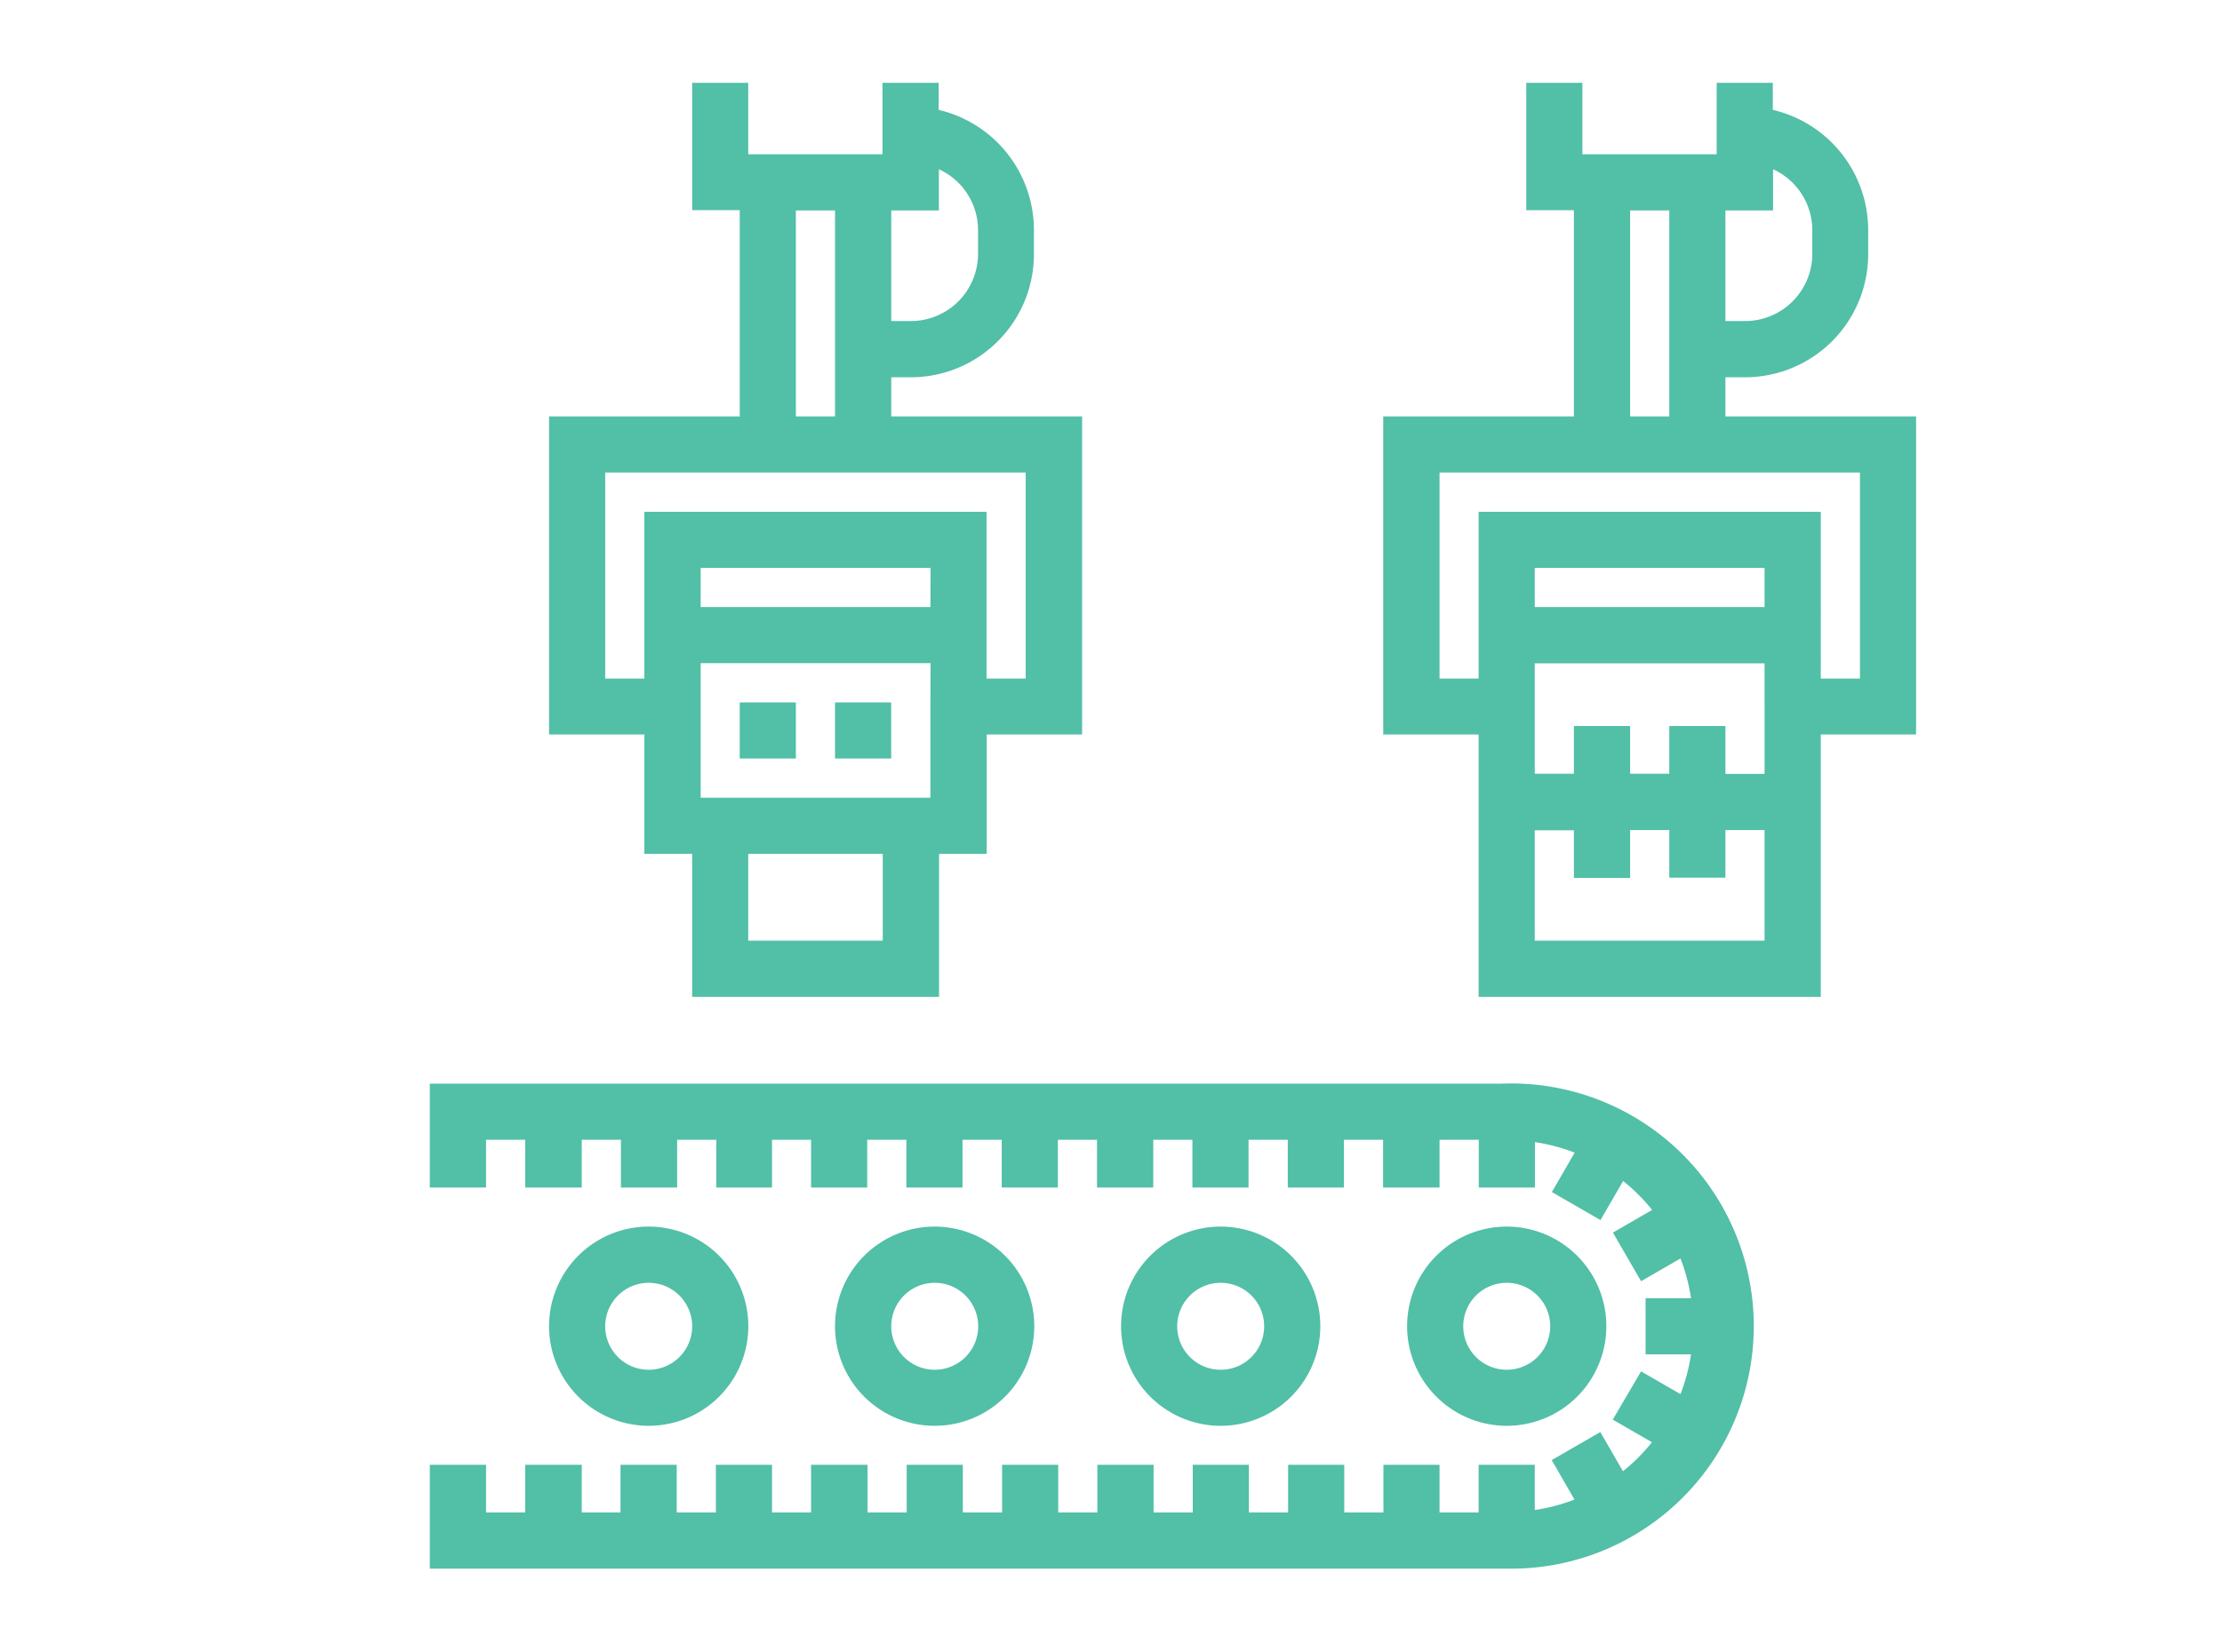 <svg id="Layer_1" data-name="Layer 1" xmlns="http://www.w3.org/2000/svg" viewBox="0 0 261.63 194.5"><defs><style>.cls-1{fill:#52bfa7;stroke:#52bfa7;stroke-miterlimit:10;}</style></defs><path class="cls-1" d="M177.4,128.12H51.11v11.23h5.62v-5.62h5.61v5.62H68v-5.62h5.61v5.62h5.62v-5.62h5.61v5.62H90.4v-5.62H96v5.62h5.61v-5.62h5.61v5.62h5.61v-5.62h5.62v5.62h5.61v-5.62h5.61v5.62h5.62v-5.62h5.61v5.62h5.61v-5.62h5.62v5.62h5.61v-5.62h5.61v5.62H169v-5.62h5.62v5.62h5.61v-5.42a22.41,22.41,0,0,1,5.9,1.56l-2.72,4.71,4.86,2.8,2.7-4.67a22.5,22.5,0,0,1,4.31,4.3l-4.68,2.71,2.81,4.86,4.71-2.72a22.41,22.41,0,0,1,1.56,5.9h-5.42V159h5.42a22.31,22.31,0,0,1-1.56,5.9l-4.71-2.72L190.58,167l4.68,2.7a22.56,22.56,0,0,1-4.31,4.31l-2.7-4.68-4.86,2.8,2.72,4.71a22,22,0,0,1-5.9,1.56V173H174.6v5.62H169V173h-5.61v5.62h-5.61V173h-5.61v5.62h-5.62V173h-5.61v5.62h-5.61V173h-5.62v5.62h-5.61V173h-5.61v5.62h-5.62V173h-5.61v5.62h-5.61V173H96v5.62H90.4V173H84.79v5.62H79.18V173H73.56v5.62H68V173H62.34v5.62H56.73V173H51.11v11.23H177.4a28.07,28.07,0,1,0,0-56.13Z"/><path class="cls-1" d="M76.37,167.41a11.23,11.23,0,1,0-11.22-11.22A11.24,11.24,0,0,0,76.37,167.41Zm0-16.84a5.62,5.62,0,1,1-5.61,5.62A5.62,5.62,0,0,1,76.37,150.57Z"/><path class="cls-1" d="M110.05,167.41a11.23,11.23,0,1,0-11.23-11.22A11.23,11.23,0,0,0,110.05,167.41Zm0-16.84a5.62,5.62,0,1,1-5.61,5.62A5.62,5.62,0,0,1,110.05,150.57Z"/><path class="cls-1" d="M143.73,167.41a11.23,11.23,0,1,0-11.23-11.22A11.23,11.23,0,0,0,143.73,167.41Zm0-16.84a5.62,5.62,0,1,1-5.62,5.62A5.62,5.62,0,0,1,143.73,150.57Z"/><path class="cls-1" d="M177.4,167.41a11.23,11.23,0,1,0-11.22-11.22A11.24,11.24,0,0,0,177.4,167.41Zm0-16.84a5.62,5.62,0,1,1-5.61,5.62A5.62,5.62,0,0,1,177.4,150.57Z"/><path class="cls-1" d="M76.37,100.06H82V116.9h28.07V100.06h5.61V86h11.23V49.54H104.44V43.93h2.8a14,14,0,0,0,14-14V27.09a14.05,14.05,0,0,0-11.22-13.75V10.25h-5.61v8.42H87.6V10.25H82v14H87.6V49.54H65.15V86H76.37Zm28.07-75.78h5.61V19.19a8.39,8.39,0,0,1,5.61,7.9V29.9a8.42,8.42,0,0,1-8.42,8.41h-2.8Zm0,87H87.6V100.06h16.84Zm5.61-28.06V94.44H82V77.6h28.07Zm0-11.23H82V66.38h28.07ZM93.21,24.28h5.61V49.54H93.21ZM70.76,80.41V55.15h50.51V80.41h-5.61V60.77H76.37V80.41Z"/><rect class="cls-1" x="87.6" y="83.22" width="5.61" height="5.61"/><rect class="cls-1" x="98.82" y="83.22" width="5.61" height="5.61"/><path class="cls-1" d="M202.66,49.54V43.93h2.81a14,14,0,0,0,14-14V27.09a14.05,14.05,0,0,0-11.23-13.75V10.25h-5.61v8.42H185.82V10.25h-5.61v14h5.61V49.54H163.37V86H174.6V116.9h39.29V86h11.22V49.54Zm0-25.26h5.61V19.19a8.4,8.4,0,0,1,5.62,7.9V29.9a8.42,8.42,0,0,1-8.42,8.41h-2.81Zm-11.22,0h5.61V49.54h-5.61Zm16.83,87H180.21v-14h5.61v5.61h5.62V97.25h5.61v5.61h5.61V97.25h5.61Zm0-28.06v8.42h-5.61V86h-5.61v5.62h-5.61V86h-5.62v5.62h-5.61v-14h28.06Zm0-11.23H180.21V66.38h28.06Zm11.23,8.42h-5.61V60.77H174.6V80.41H169V55.15H219.5Z"/></svg>